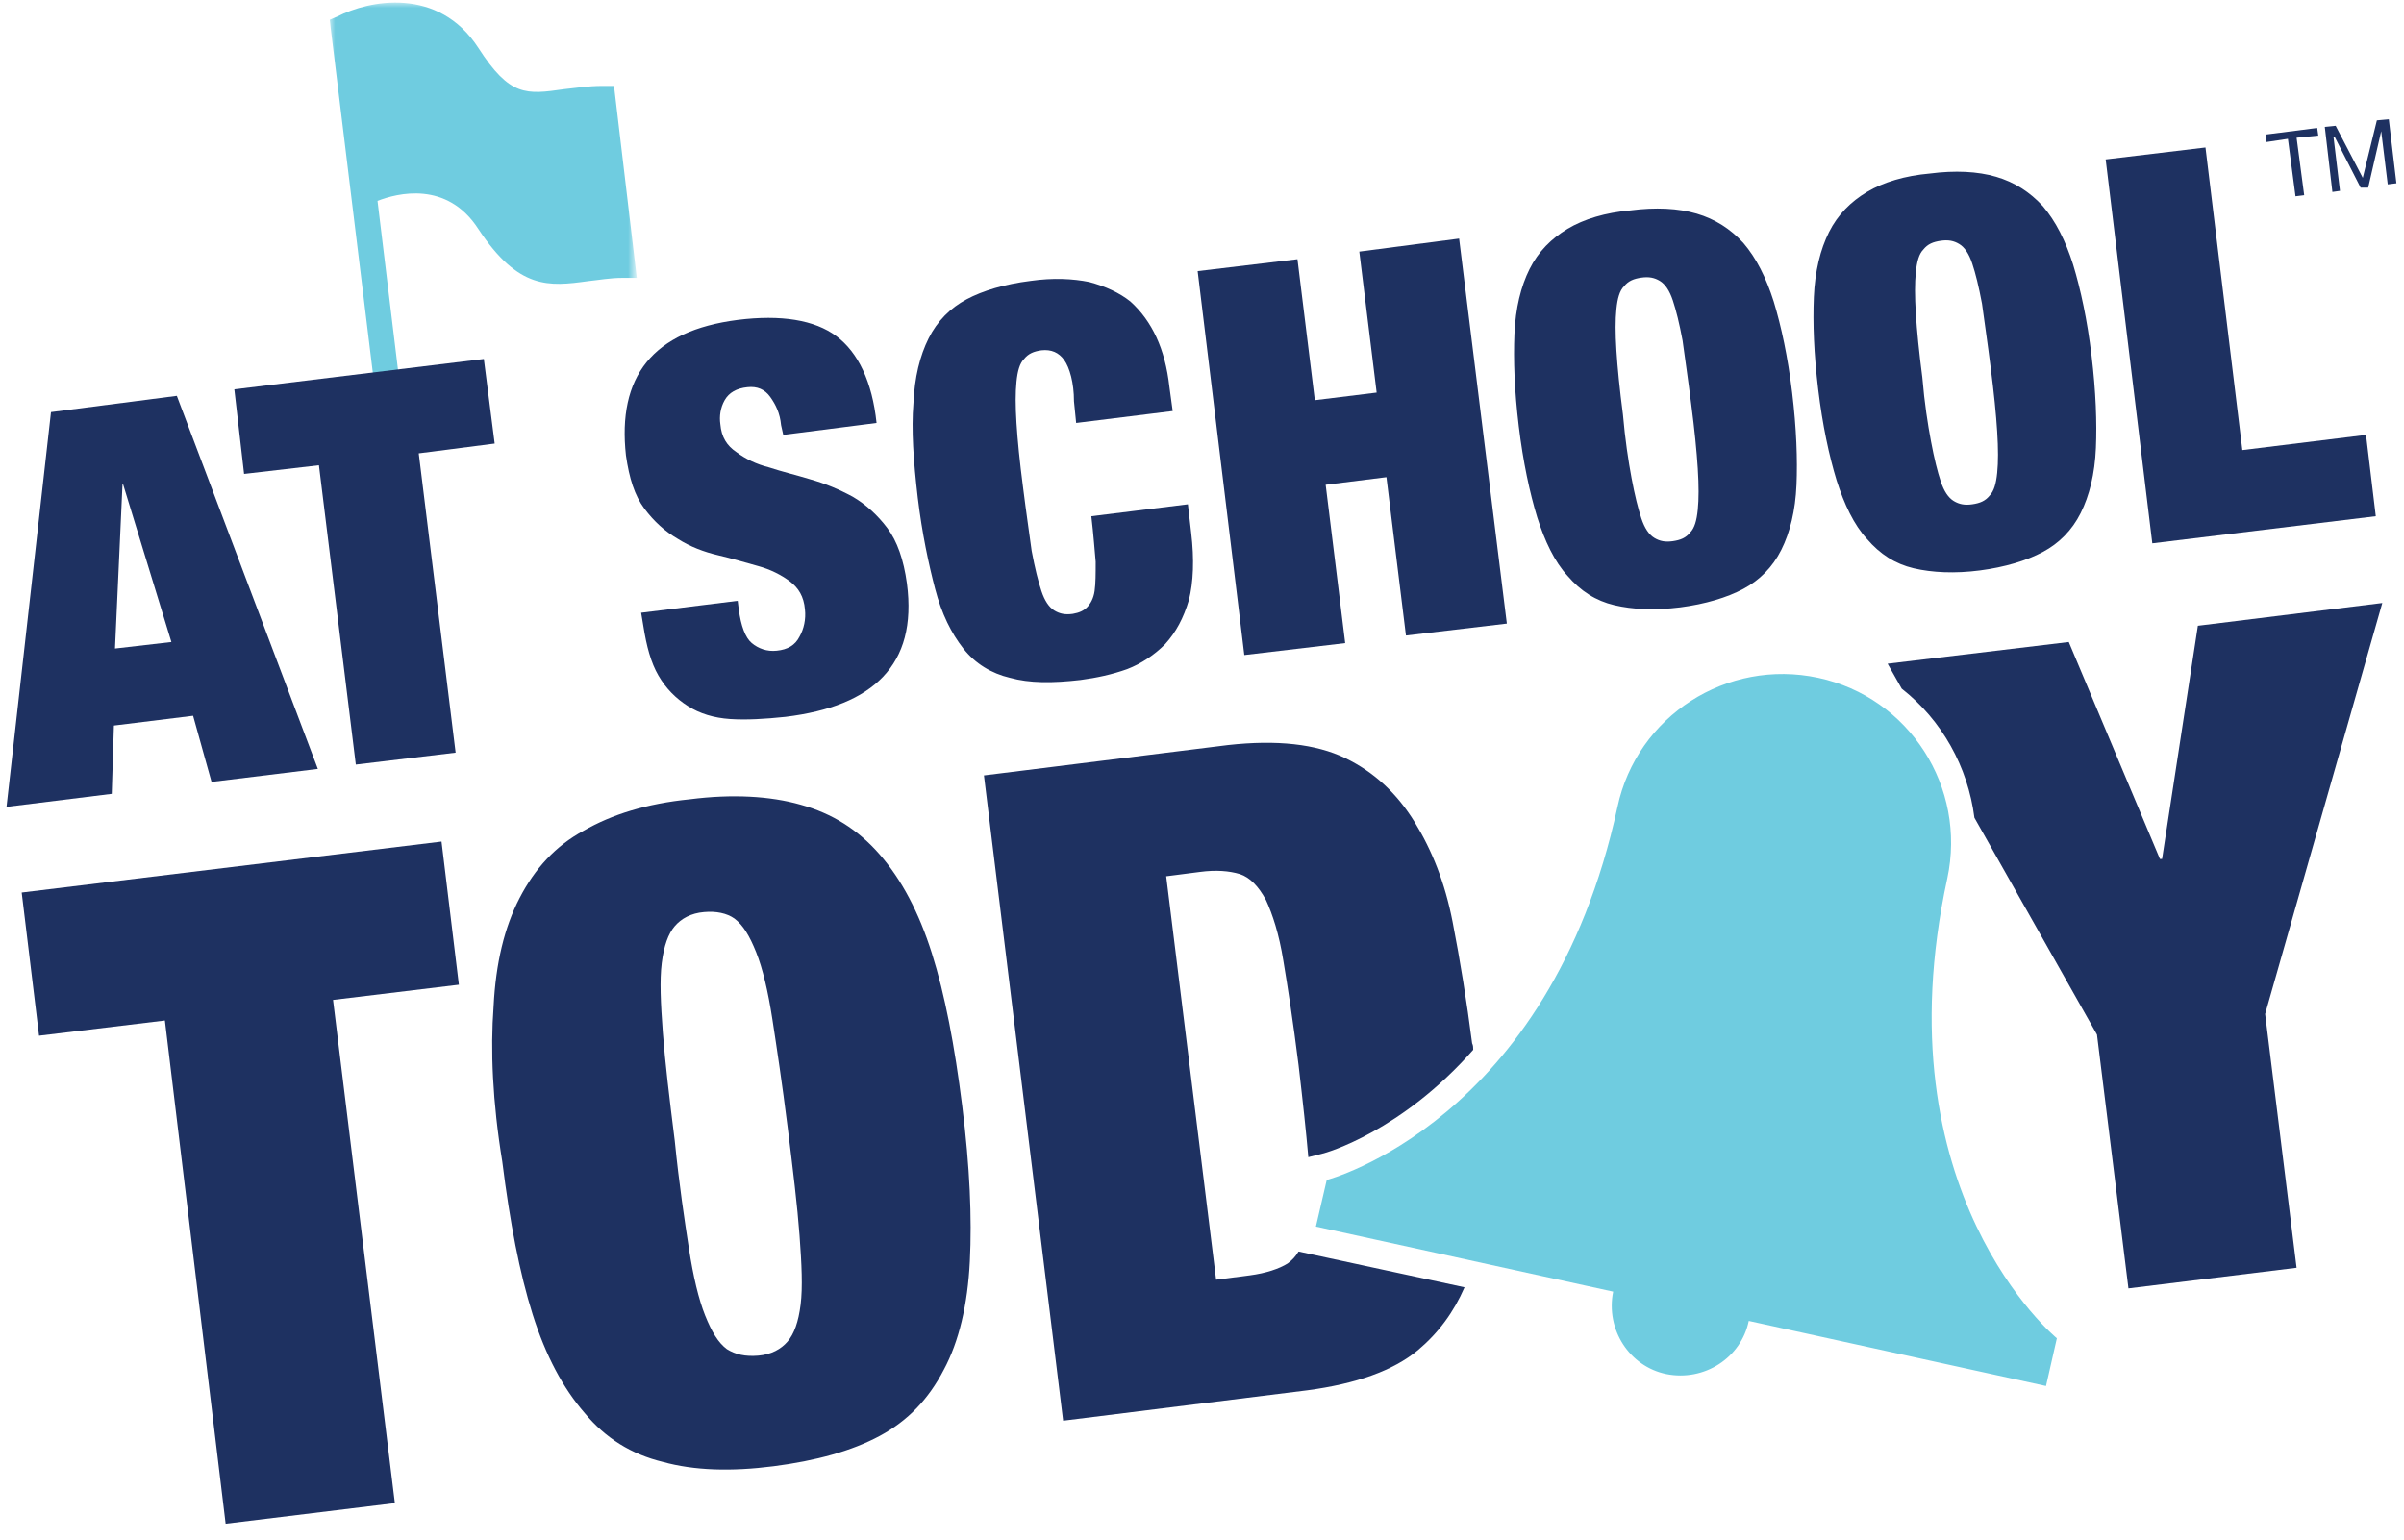 <?xml version="1.0" encoding="utf-8"?>
<!-- Generator: Adobe Illustrator 23.0.1, SVG Export Plug-In . SVG Version: 6.00 Build 0)  -->
<svg version="1.1" id="Layer_1" xmlns="http://www.w3.org/2000/svg" xmlns:xlink="http://www.w3.org/1999/xlink" x="0px" y="0px"
	 viewBox="0 0 221.6 142" style="enable-background:new 0 0 221.6 142;" xml:space="preserve">
<style type="text/css">
	.st0{filter:url(#Adobe_OpacityMaskFilter);}
	.st1{fill-rule:evenodd;clip-rule:evenodd;fill:#FFFFFF;}
	.st2{mask:url(#mask-2_2_);fill-rule:evenodd;clip-rule:evenodd;fill:#6FCCE0;}
	.st3{fill-rule:evenodd;clip-rule:evenodd;fill:#1E3161;}
	.st4{fill-rule:evenodd;clip-rule:evenodd;fill:#6FCCE0;}
</style>
<title>Group</title>
<desc>Created with Sketch.</desc>
<g id="Page-1">
	<g transform="translate(0, -1)">
		<g id="Group-3" transform="translate(29, 0.223)">
			<g id="Clip-2">
			</g>
			<defs>
				<filter id="Adobe_OpacityMaskFilter" filterUnits="userSpaceOnUse" x="1.4" y="1" width="28.3" height="51.7">
					<feColorMatrix  type="matrix" values="1 0 0 0 0  0 1 0 0 0  0 0 1 0 0  0 0 0 1 0"/>
				</filter>
			</defs>
			<mask maskUnits="userSpaceOnUse" x="1.4" y="1" width="28.3" height="51.7" id="mask-2_2_">
				<g class="st0">
					<polygon id="path-1_2_" class="st1" points="1.4,1 29.7,1 29.7,52.7 1.4,52.7 					"/>
				</g>
			</mask>
			<path id="Fill-1" class="st2" d="M27.6,8.7l-1.1,0c-1.3,0-2.5,0.2-3.5,0.3c-3.5,0.5-5,0.7-7.9-3.8C11.4-0.5,5,0.8,2.1,2.3
				L1.4,2.6l0.1,0.9h0l6,49.1l2.3-0.3L5.8,19.3c1.8-0.7,6.4-1.9,9.3,2.6c3.7,5.6,6.5,5.3,10.1,4.8c1-0.1,2-0.3,3.2-0.3l1.3,0
				L27.6,8.7z"/>
		</g>
		<path id="Fill-4" class="st3" d="M11.3,45.5l-0.7,15.3l5.2-0.6L11.3,45.5L11.3,45.5z M16.3,37.5l13,34.4l-9.8,1.2L17.8,67
			l-7.3,0.9l-0.2,6.3l-9.7,1.2L4.7,39L16.3,37.5z"/>
		<polygon id="Fill-6" class="st3" points="22.5,44.7 21.6,36.9 44.6,34.1 45.6,41.9 38.6,42.8 42,70.4 32.8,71.5 29.4,43.9 		"/>
		<path id="Fill-8" class="st3" d="M72,40.2c-0.1-1.1-0.5-1.9-1-2.6c-0.5-0.7-1.2-1-2.1-0.9c-1,0.1-1.7,0.5-2.1,1.2
			c-0.4,0.7-0.5,1.5-0.4,2.2c0.1,1.2,0.6,2,1.5,2.6c0.8,0.6,1.8,1.1,3,1.4c1.2,0.4,2.5,0.7,3.8,1.1c1.4,0.4,2.6,0.9,3.9,1.6
			c1.2,0.7,2.3,1.7,3.2,2.9c0.9,1.2,1.5,2.9,1.8,5.1c0.5,3.8-0.3,6.6-2.2,8.6c-1.9,2-4.9,3.2-9,3.7c-1.9,0.2-3.6,0.3-5.1,0.2
			c-1.5-0.1-2.8-0.5-3.9-1.2c-1.1-0.7-2-1.6-2.7-2.8c-0.7-1.2-1.1-2.7-1.4-4.6l-0.2-1.2l8.9-1.1l0.1,0.8c0.2,1.5,0.6,2.6,1.2,3.1
			c0.6,0.5,1.4,0.8,2.3,0.7c1-0.1,1.7-0.5,2.1-1.3c0.4-0.7,0.6-1.6,0.5-2.5c-0.1-1.2-0.6-2-1.4-2.6c-0.8-0.6-1.8-1.1-2.9-1.4
			c-1.1-0.3-2.4-0.7-3.7-1c-1.3-0.3-2.6-0.8-3.7-1.5c-1.2-0.7-2.2-1.6-3.1-2.8c-0.9-1.2-1.4-2.8-1.7-4.9c-0.4-3.6,0.2-6.5,1.9-8.6
			c1.7-2.1,4.5-3.4,8.4-3.9c4-0.5,7.1,0,9.1,1.5c2,1.5,3.3,4.2,3.7,8l-8.6,1.1L72,40.2z"/>
		<path id="Fill-10" class="st3" d="M98.1,34.2c-0.5-0.7-1.2-1-2.1-0.9c-0.7,0.1-1.2,0.3-1.6,0.8c-0.4,0.4-0.6,1.1-0.7,2.1
			c-0.1,1-0.1,2.2,0,3.8c0.1,1.6,0.3,3.6,0.6,5.9c0.3,2.4,0.6,4.4,0.8,5.9c0.3,1.6,0.6,2.8,0.9,3.7c0.3,0.9,0.7,1.5,1.2,1.8
			c0.5,0.3,1,0.4,1.7,0.3c0.6-0.1,1-0.3,1.3-0.6c0.3-0.3,0.6-0.8,0.7-1.5c0.1-0.7,0.1-1.6,0.1-2.7c-0.1-1.1-0.2-2.5-0.4-4.2l8.9-1.1
			l0.3,2.6c0.3,2.5,0.2,4.6-0.2,6.2c-0.5,1.7-1.2,3-2.2,4.1c-1,1-2.2,1.8-3.5,2.3c-1.4,0.5-2.8,0.8-4.3,1c-2.6,0.3-4.7,0.3-6.5-0.2
			c-1.7-0.4-3.2-1.3-4.3-2.7c-1.1-1.4-2-3.2-2.6-5.5c-0.6-2.3-1.2-5.1-1.6-8.4c-0.4-3.4-0.6-6.3-0.4-8.7c0.1-2.4,0.6-4.4,1.4-6
			c0.8-1.6,2-2.8,3.5-3.6c1.5-0.8,3.5-1.4,5.9-1.7c2.1-0.3,3.9-0.2,5.4,0.1c1.5,0.4,2.8,1,3.8,1.8c1,0.9,1.8,2,2.4,3.3
			c0.6,1.3,1,2.8,1.2,4.6l0.3,2.2l-8.9,1.1l-0.2-2C99,36.3,98.6,34.9,98.1,34.2"/>
		<polygon id="Fill-12" class="st3" points="119.6,24.9 121.2,37.9 126.9,37.2 125.3,24.2 134.5,23 138.9,58.5 129.6,59.6 127.8,45 
			122.2,45.7 124,60.3 114.7,61.4 110.4,26 		"/>
		<path id="Fill-14" class="st3" d="M150.4,45.1c0.3,1.6,0.6,2.8,0.9,3.7c0.3,0.9,0.7,1.5,1.2,1.8c0.5,0.3,1,0.4,1.7,0.3
			c0.7-0.1,1.2-0.3,1.6-0.8c0.4-0.4,0.6-1.1,0.7-2.1c0.1-1,0.1-2.2,0-3.8c-0.1-1.6-0.3-3.6-0.6-5.9c-0.3-2.4-0.6-4.4-0.8-5.9
			c-0.3-1.6-0.6-2.8-0.9-3.7c-0.3-0.9-0.7-1.5-1.2-1.8c-0.5-0.3-1-0.4-1.7-0.3c-0.7,0.1-1.2,0.3-1.6,0.8c-0.4,0.4-0.6,1.1-0.7,2.1
			c-0.1,1-0.1,2.2,0,3.8c0.1,1.6,0.3,3.6,0.6,5.9C149.8,41.5,150.1,43.5,150.4,45.1 M139.6,31.8c0.1-2.4,0.6-4.4,1.4-6
			c0.8-1.6,2-2.8,3.5-3.7c1.5-0.9,3.5-1.5,5.8-1.7c2.3-0.3,4.4-0.2,6.1,0.3c1.7,0.5,3.1,1.4,4.3,2.7c1.2,1.4,2.1,3.2,2.8,5.4
			c0.7,2.3,1.3,5.1,1.7,8.4c0.4,3.3,0.5,6.2,0.4,8.5c-0.1,2.4-0.6,4.4-1.4,6c-0.8,1.6-2,2.8-3.5,3.6c-1.5,0.8-3.5,1.4-5.8,1.7
			c-2.4,0.3-4.4,0.2-6.1-0.2c-1.7-0.4-3.1-1.3-4.3-2.7c-1.2-1.3-2.1-3.2-2.8-5.4c-0.7-2.3-1.3-5.1-1.7-8.4
			C139.6,37,139.5,34.2,139.6,31.8"/>
		<path id="Fill-16" class="st3" d="M178,41.7c0.3,1.6,0.6,2.8,0.9,3.7c0.3,0.9,0.7,1.5,1.2,1.8c0.5,0.3,1,0.4,1.7,0.3
			c0.7-0.1,1.2-0.3,1.6-0.8c0.4-0.4,0.6-1.1,0.7-2.1c0.1-1,0.1-2.2,0-3.8c-0.1-1.6-0.3-3.6-0.6-5.9c-0.3-2.4-0.6-4.4-0.8-5.9
			c-0.3-1.6-0.6-2.8-0.9-3.7c-0.3-0.9-0.7-1.5-1.2-1.8c-0.5-0.3-1-0.4-1.7-0.3c-0.7,0.1-1.2,0.3-1.6,0.8c-0.4,0.4-0.6,1.1-0.7,2.1
			c-0.1,1-0.1,2.2,0,3.8c0.1,1.6,0.3,3.6,0.6,5.9C177.4,38.2,177.7,40.1,178,41.7 M167.2,28.4c0.1-2.4,0.6-4.4,1.4-6
			c0.8-1.6,2-2.8,3.5-3.7c1.5-0.9,3.5-1.5,5.8-1.7c2.3-0.3,4.4-0.2,6.1,0.3c1.7,0.5,3.1,1.4,4.3,2.7c1.2,1.4,2.1,3.2,2.8,5.4
			c0.7,2.3,1.3,5.1,1.7,8.4c0.4,3.3,0.5,6.2,0.4,8.5c-0.1,2.4-0.6,4.4-1.4,6c-0.8,1.6-2,2.8-3.5,3.6c-1.5,0.8-3.5,1.4-5.8,1.7
			c-2.3,0.3-4.4,0.2-6.1-0.2c-1.7-0.4-3.1-1.3-4.3-2.7c-1.2-1.3-2.1-3.2-2.8-5.4c-0.7-2.3-1.3-5.1-1.7-8.4
			C167.2,33.6,167.1,30.8,167.2,28.4"/>
		<polygon id="Fill-18" class="st3" points="203.3,14.6 206.7,42.5 218.1,41.1 219,48.6 198.4,51.1 194.1,15.7 		"/>
		<polygon id="Fill-20" class="st3" points="3.6,96.5 2,83.3 40.7,78.6 42.3,91.8 30.7,93.2 36.4,139.6 20.8,141.5 15.2,95.1 		"/>
		<path id="Fill-22" class="st3" d="M63.5,116.1c0.4,2.6,0.9,4.7,1.5,6.2s1.2,2.5,2,3.1c0.8,0.5,1.7,0.7,2.9,0.6
			c1.2-0.1,2.1-0.6,2.7-1.3c0.6-0.7,1-1.8,1.2-3.4c0.2-1.6,0.1-3.7-0.1-6.4c-0.2-2.7-0.6-6-1.1-10c-0.5-4-1-7.3-1.4-9.9
			c-0.4-2.6-0.9-4.7-1.5-6.2c-0.6-1.5-1.2-2.5-2-3.1C67,85.2,66,85,64.9,85.1c-1.2,0.1-2.1,0.6-2.7,1.3c-0.6,0.7-1,1.8-1.2,3.4
			c-0.2,1.6-0.1,3.7,0.1,6.4c0.2,2.7,0.6,6,1.1,10C62.6,110.2,63.1,113.5,63.5,116.1 M45.5,93.8c0.2-4,1-7.3,2.4-10
			c1.4-2.7,3.3-4.8,5.9-6.2c2.6-1.5,5.8-2.5,9.8-2.9c3.9-0.5,7.4-0.3,10.2,0.5c2.9,0.8,5.3,2.3,7.3,4.6c2,2.3,3.6,5.3,4.8,9.1
			c1.2,3.8,2.1,8.5,2.8,14.1c0.7,5.6,0.9,10.3,0.7,14.3c-0.2,4-1,7.4-2.4,10c-1.4,2.7-3.3,4.7-5.9,6.1c-2.6,1.4-5.9,2.3-9.8,2.8
			c-3.9,0.5-7.3,0.4-10.2-0.4c-2.9-0.7-5.3-2.2-7.2-4.5c-2-2.3-3.6-5.3-4.8-9.1c-1.2-3.8-2.1-8.5-2.8-14.1
			C45.4,102.6,45.2,97.8,45.5,93.8"/>
		<g>
			<path class="st3" d="M119.7,116.4c-0.3,0.5-0.6,0.8-1,1.1c-0.8,0.5-2,0.9-3.5,1.1l-3.1,0.4l-4.6-37.2l3.1-0.4
				c1.5-0.2,2.7-0.1,3.7,0.2c0.9,0.3,1.7,1.1,2.4,2.4c0.6,1.3,1.2,3.1,1.6,5.6c0.4,2.4,0.9,5.6,1.4,9.6c0.4,3.4,0.7,6.2,0.9,8.5
				l1.2-0.3c0.5-0.1,7.4-2.1,14-9.6c0-0.2,0-0.4-0.1-0.6c-0.5-3.9-1.1-7.6-1.8-11.2c-0.7-3.6-1.9-6.6-3.5-9.2
				c-1.6-2.6-3.7-4.6-6.4-5.9c-2.7-1.3-6.3-1.7-10.8-1.2l-22.5,2.8l7.3,59.5l22.5-2.8c4.5-0.6,7.9-1.8,10.2-3.7
				c1.9-1.6,3.3-3.5,4.3-5.8L119.7,116.4z"/>
			<path class="st3" d="M136.5,108.4c-0.1-1.4-0.2-2.8-0.3-4.2c-4.9,4.5-9.6,6.6-11.9,7.5l-0.1,0.6l11.9,2.6
				C136.5,112.9,136.6,110.7,136.5,108.4z"/>
		</g>
		<polygon id="Fill-34" class="st3" points="208.9,14.1 208.9,13.4 213.6,12.8 213.7,13.5 211.7,13.7 212.4,19 211.6,19.1 
			210.9,13.8 		"/>
		<polygon id="Fill-36" class="st3" points="215.3,12.6 217.8,17.4 219.1,12.1 220.2,12 220.9,17.9 220.1,18 219.5,13.1 219.5,13.1 
			218.3,18.3 217.6,18.3 215.2,13.6 215.1,13.6 215.7,18.6 215,18.7 214.3,12.7 		"/>
		<path id="Fill-32" class="st4" d="M122.3,109.8c0,0,20.5-5.3,26.8-34.4c1.8-8.4,10.1-13.7,18.5-11.9c8.4,1.8,13.7,10.1,11.9,18.5
			c-6.3,29,10.1,42.4,10.1,42.4l-1,4.4l-27.4-6c-0.7,3.4-4.1,5.6-7.6,4.9c-3.4-0.7-5.6-4.1-4.9-7.6l-27.4-6L122.3,109.8z"/>
		<path class="st3" d="M219.6,56.6l-17,2.1l-3.3,21.5l-0.2,0l-8.4-20L174,62.2l1.3,2.3c3.7,2.9,6.1,7.2,6.7,11.9l11.3,20l2.9,23.4
			l15.5-1.9l-2.9-23.4L219.6,56.6z"/>
	</g>
</g>
</svg>
